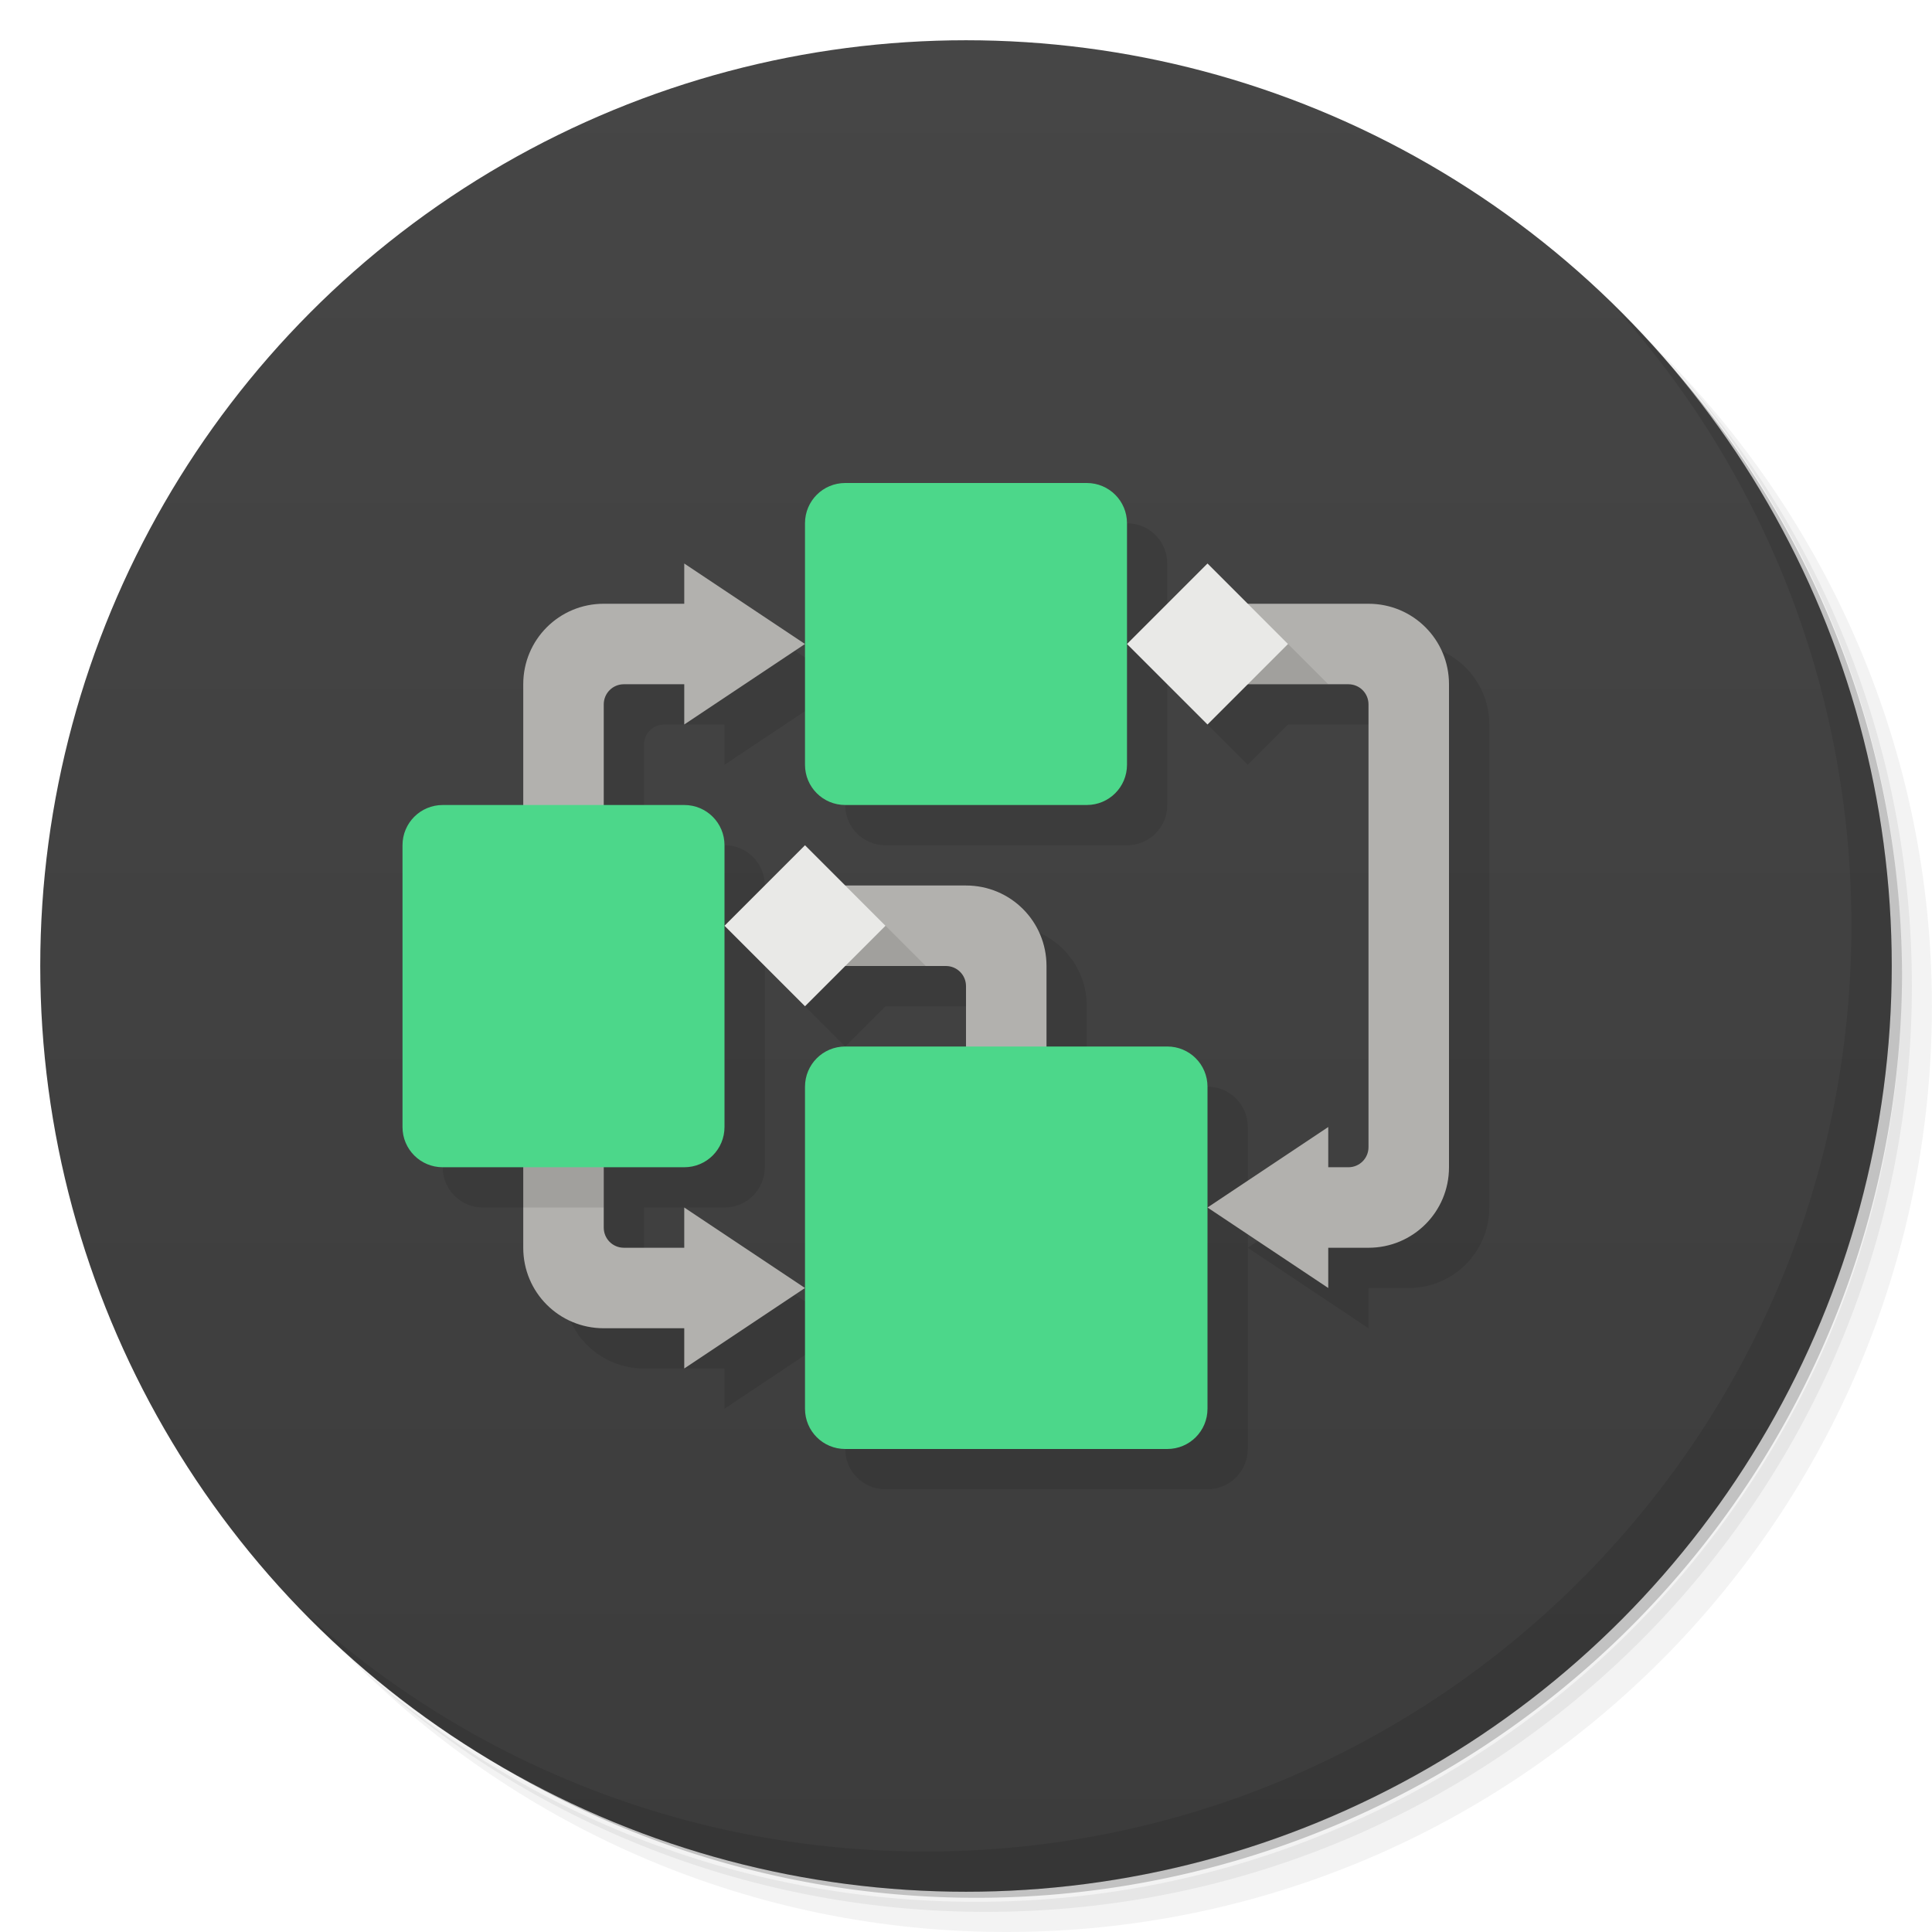 <svg version="1.1" viewBox="0 0 48 48" xmlns="http://www.w3.org/2000/svg">
 <defs>
  <linearGradient id="bg" x2="0" y1="1" y2="47" gradientUnits="userSpaceOnUse">
   <stop style="stop-color:#464646" offset="0"/>
   <stop style="stop-color:#3c3c3c" offset="1"/>
  </linearGradient>
 </defs>
 <path d="m36.31 5c5.859 4.062 9.688 10.831 9.688 18.5 0 12.426-10.07 22.5-22.5 22.5-7.669 0-14.438-3.828-18.5-9.688 1.037 1.822 2.306 3.499 3.781 4.969 4.085 3.712 9.514 5.969 15.469 5.969 12.703 0 23-10.298 23-23 0-5.954-2.256-11.384-5.969-15.469-1.469-1.475-3.147-2.744-4.969-3.781zm4.969 3.781c3.854 4.113 6.219 9.637 6.219 15.719 0 12.703-10.297 23-23 23-6.081 0-11.606-2.364-15.719-6.219 4.16 4.144 9.883 6.719 16.219 6.719 12.703 0 23-10.298 23-23 0-6.335-2.575-12.06-6.719-16.219z" style="opacity:.05"/>
 <path d="m41.28 8.781c3.712 4.085 5.969 9.514 5.969 15.469 0 12.703-10.297 23-23 23-5.954 0-11.384-2.256-15.469-5.969 4.113 3.854 9.637 6.219 15.719 6.219 12.703 0 23-10.298 23-23 0-6.081-2.364-11.606-6.219-15.719z" style="opacity:.1"/>
 <path d="m31.25 2.375c8.615 3.154 14.75 11.417 14.75 21.13 0 12.426-10.07 22.5-22.5 22.5-9.708 0-17.971-6.135-21.12-14.75a23 23 0 0 0 44.875-7 23 23 0 0 0-16-21.875z" style="opacity:.2"/>
 <circle cx="24" cy="24" r="23" style="fill:url(#bg)"/>
 <path d="m40.03 7.531c3.712 4.084 5.969 9.514 5.969 15.469 0 12.703-10.297 23-23 23-5.954 0-11.384-2.256-15.469-5.969 4.178 4.291 10.01 6.969 16.469 6.969 12.703 0 23-10.298 23-23 0-6.462-2.677-12.291-6.969-16.469z" style="opacity:.1"/>
 <path d="m22 13c-0.554 0-1 0.446-1 1v6c0 0.554 0.446 1 1 1h6c0.554 0 1-0.446 1-1v-6c0-0.554-0.446-1-1-1zm7 4 2 2 1-1h2.5c0.277 0 0.5 0.223 0.5 0.5v11c0 0.277-0.223 0.5-0.5 0.5h-0.5v-1l-3 2 3 2v-1h1c1.108 0 2-0.892 2-2v-12c0-1.108-0.892-2-2-2h-3l-1-1zm2 14v-3c0-0.554-0.446-1-1-1h-3v-2c0-1.108-0.892-2-2-2h-3l-1-1-2 2 2 2 1-1h2.5c0.277 0 0.5 0.223 0.5 0.5v1.5h-3c-0.554 0-1 0.446-1 1v8c0 0.554 0.446 1 1 1h8c0.554 0 1-0.446 1-1zm-10 2-3-2v1h-1.5c-0.277 0-0.5-0.223-0.5-0.5v-1.5h2c0.554 0 1-0.446 1-1v-7c0-0.554-0.446-1-1-1h-2v-2.5c0-0.277 0.223-0.5 0.5-0.5h1.5v1l3-2-3-2v1h-2c-1.108 0-2 0.892-2 2v3h-2c-0.554 0-1 0.446-1 1v7c0 0.554 0.446 1 1 1h2v2c0 1.108 0.892 2 2 2h2v1z" style="opacity:.1"/>
 <path d="m17 14v1h-2c-1.108 0-2 0.892-2 2v14c0 1.108 0.892 2 2 2h2v1l3-2-3-2v1h-1.5c-0.277 0-0.5-0.223-0.5-0.5v-13c0-0.277 0.223-0.5 0.5-0.5h1.5v1l3-2zm13 1v2h3.5c0.277 0 0.5 0.223 0.5 0.5v11c0 0.277-0.223 0.5-0.5 0.5h-0.5v-1l-3 2 3 2v-1h1c1.108 0 2-0.892 2-2v-12c0-1.108-0.892-2-2-2zm-10 7v2h3.5c0.277 0 0.5 0.223 0.5 0.5v2.5h2v-3c0-1.108-0.892-2-2-2z" style="fill:#b2b1ae"/>
 <path d="m21 12c-0.554 0-1 0.446-1 1v6c0 0.554 0.446 1 1 1h6c0.554 0 1-0.446 1-1v-6c0-0.554-0.446-1-1-1zm-10 8c-0.554 0-1 0.446-1 1v7c0 0.554 0.446 1 1 1h6c0.554 0 1-0.446 1-1v-7c0-0.554-0.446-1-1-1zm10 6c-0.554 0-1 0.446-1 1v8c0 0.554 0.446 1 1 1h8c0.554 0 1-0.446 1-1v-8c0-0.554-0.446-1-1-1z" style="fill:#4cd78a"/>
 <path d="m31 15-1 1v1h3l-2-2zm-10 7-1 1v1h3l-2-2z" style="opacity:.1"/>
 <path d="m30 14-2 2 2 2 2-2zm-10 7-2 2 2 2 2-2z" style="fill:#e9e9e7"/>
 <rect x="13" y="29" width="2" height="1" style="opacity:.1"/>
</svg>
